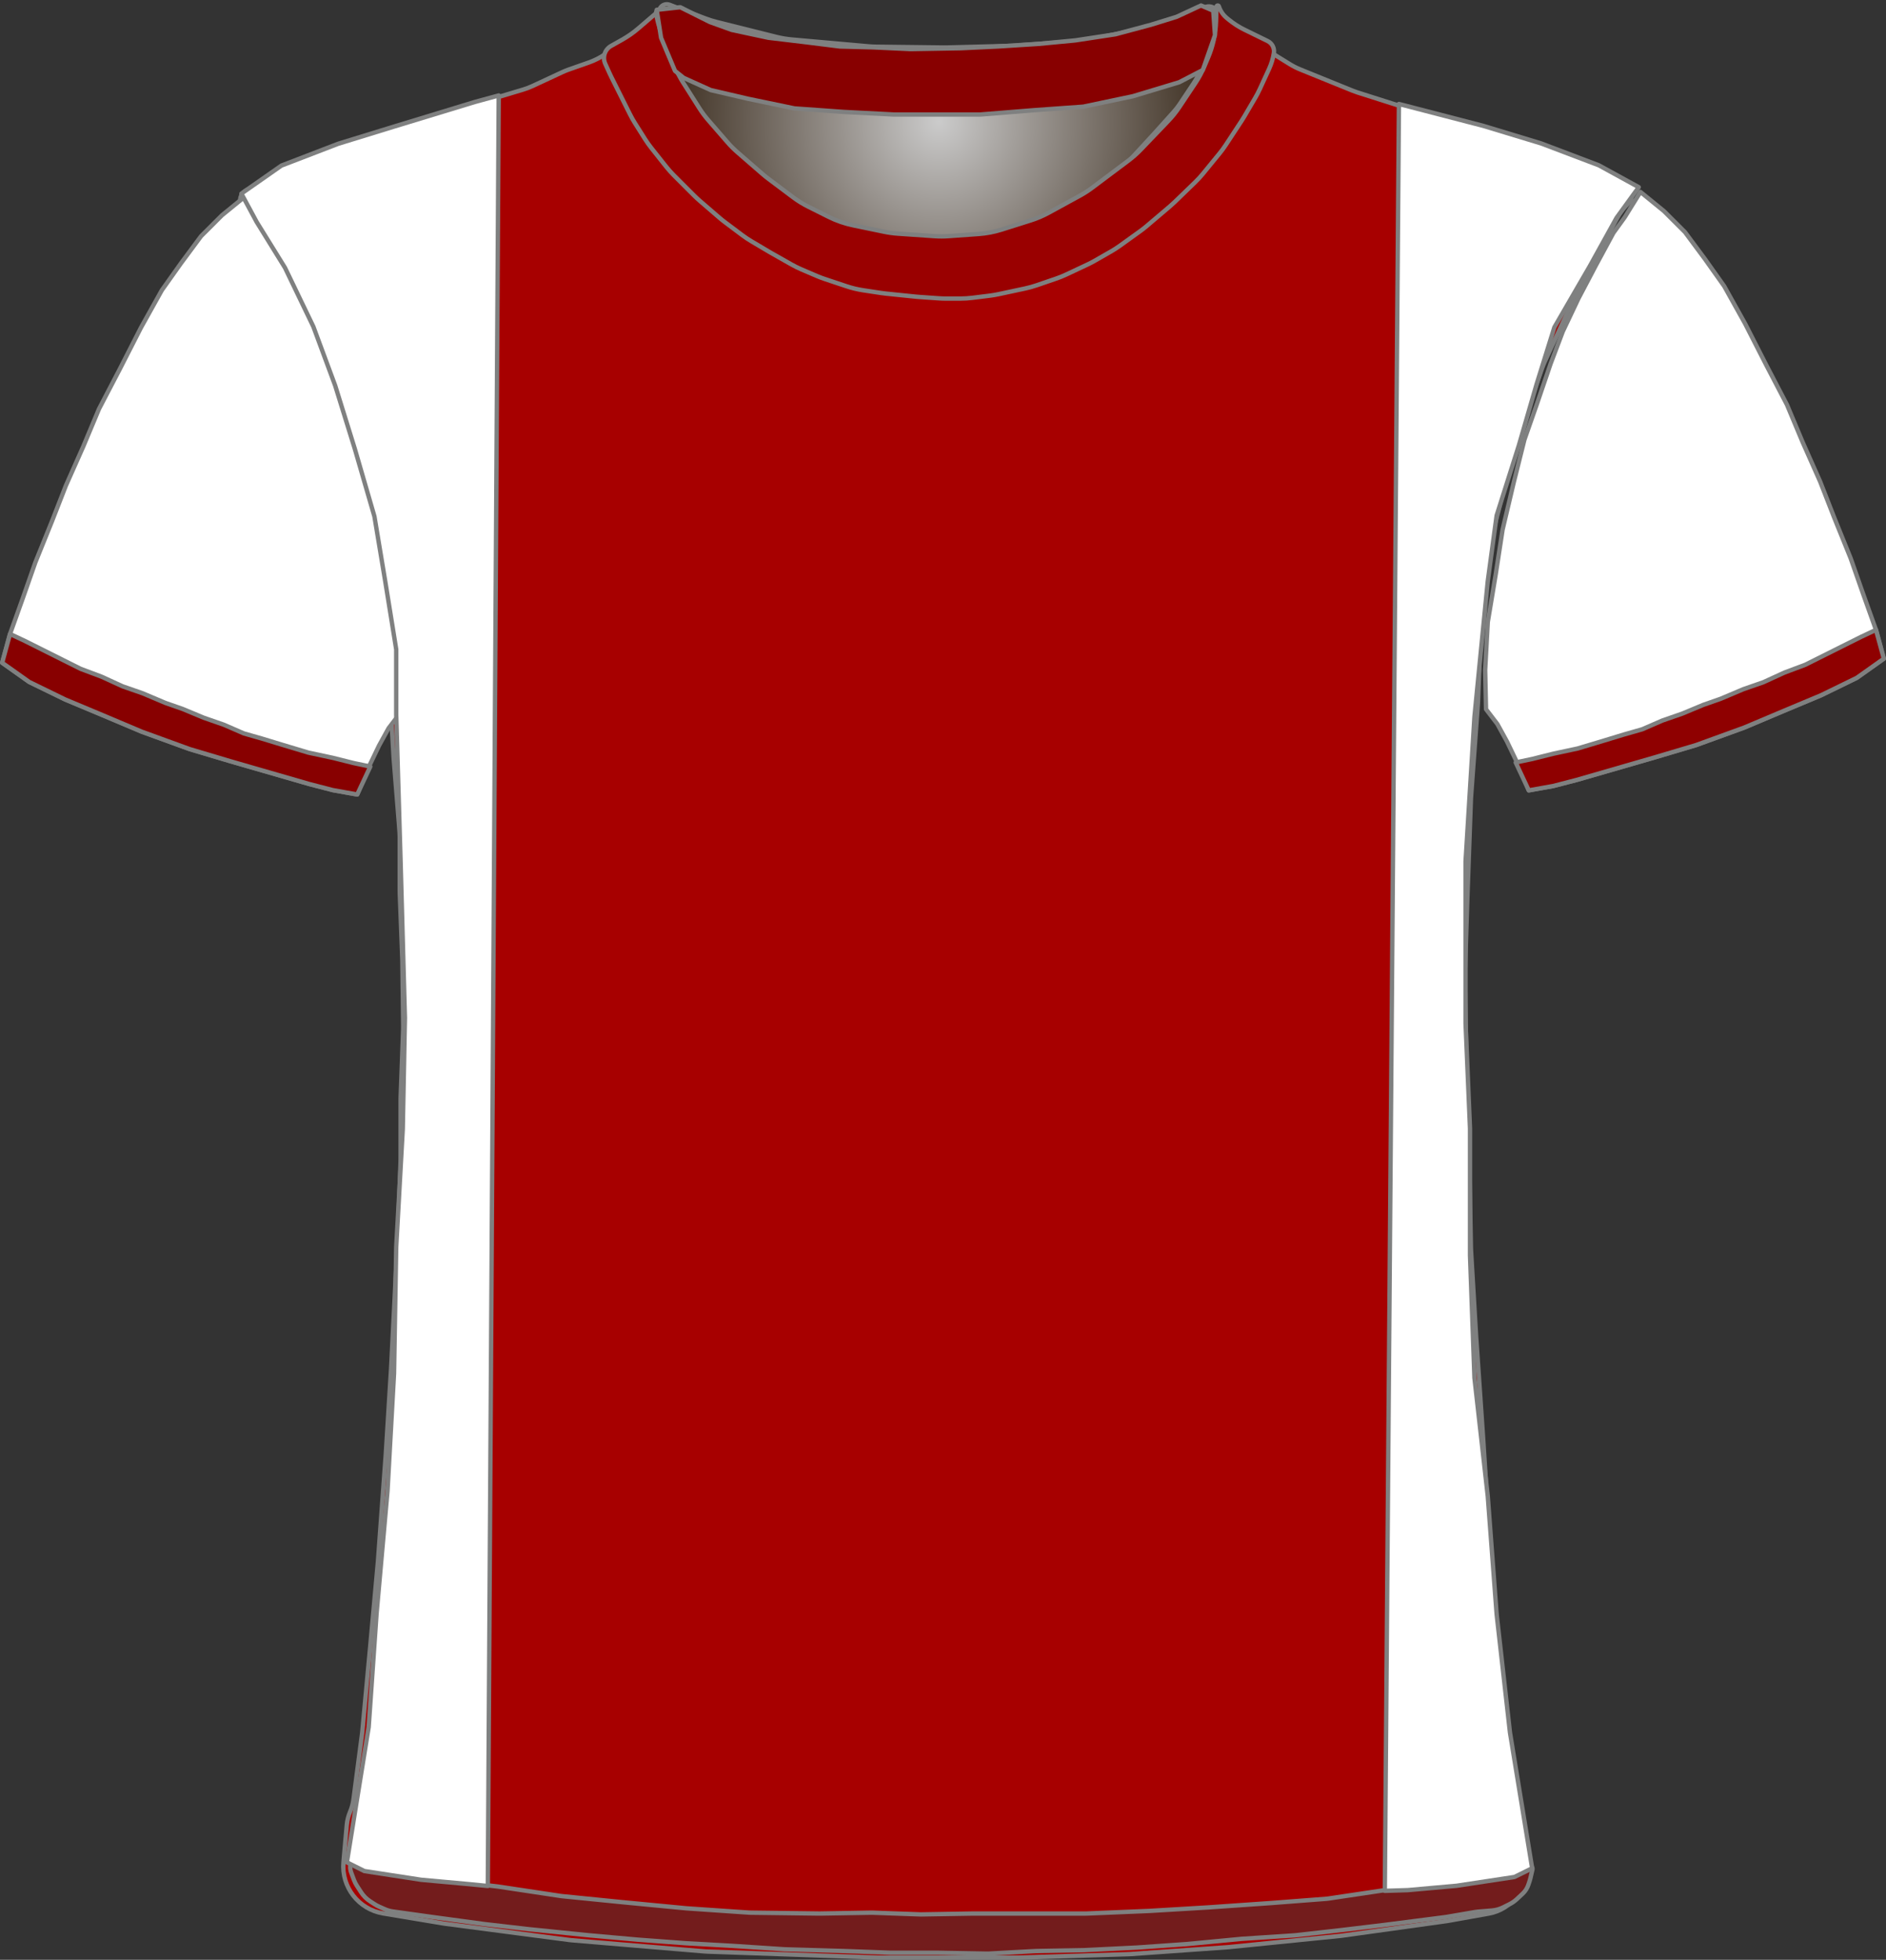 <?xml version="1.0" encoding="UTF-8" standalone="no"?>
<!DOCTYPE svg PUBLIC "-//W3C//DTD SVG 1.1//EN" "http://www.w3.org/Graphics/SVG/1.1/DTD/svg11.dtd">
<svg xmlns="http://www.w3.org/2000/svg" xmlns:xl="http://www.w3.org/1999/xlink" version="1.1" viewBox="-1284.5 -130.5 432.405 449.309" width="432.405pt" height="449.309pt" xmlns:dc="http://purl.org/dc/elements/1.1/">
  <rect x="-1284.5" y="-130.5" width="432.405" height="449.309" fill="#333333" stroke="none"/>
  <defs>
    <radialGradient cx="0" cy="0" r="1" id="Gradient" gradientUnits="userSpaceOnUse">
      <stop offset="0" stop-color="#cbcbcb"/>
      <stop offset="1" stop-color="#2b1b0b"/>
    </radialGradient>
    <radialGradient id="Obj_Gradient" xl:href="#Gradient" gradientTransform="translate(-1069.241 -102.6) scale(70.263)"/>
  </defs>
  <g stroke="none" stroke-opacity="1" stroke-dasharray="none" fill="none" fill-opacity="1">
    <title>metz</title>
    <rect fill="white" width="432.405" height="449.309"/>
    <g>
      <title>Capa 1</title>
      <path d="M -1130.994 -129.41 L -1122.829 -126.292 C -1121.971 -125.964 -1121.094 -125.688 -1120.203 -125.466 L -1106.486 -122.036 C -1105.324 -121.746 -1104.142 -121.547 -1102.949 -121.44 L -1085.423 -119.879 C -1084.835 -119.826 -1084.245 -119.796 -1083.655 -119.789 L -1068.176 -119.605 C -1067.886 -119.602 -1067.596 -119.604 -1067.305 -119.611 L -1052.882 -119.986 C -1052.521 -119.995 -1052.161 -120.013 -1051.801 -120.04 L -1037.429 -121.091 C -1036.438 -121.164 -1035.452 -121.3 -1034.479 -121.5 L -1022.906 -123.878 C -1021.864 -124.093 -1020.838 -124.379 -1019.835 -124.735 L -1008.083 -128.91 C -1006.993 -129.297 -1005.79 -128.766 -1005.341 -127.7 L -1005.341 -127.7 C -1004.819 -126.46 -1004.667 -125.095 -1004.903 -123.771 L -1005.084 -122.76 C -1005.387 -121.059 -1005.882 -119.397 -1006.558 -117.807 L -1008.101 -114.176 C -1008.66 -112.861 -1009.339 -111.602 -1010.131 -110.414 L -1013.817 -104.885 C -1014.565 -103.764 -1015.409 -102.71 -1016.341 -101.737 L -1022.636 -95.162 C -1023.505 -94.256 -1024.445 -93.422 -1025.449 -92.668 L -1033.824 -86.387 C -1034.701 -85.73 -1035.623 -85.136 -1036.584 -84.61 L -1043.769 -80.679 C -1045.081 -79.961 -1046.458 -79.373 -1047.884 -78.923 L -1054.556 -76.816 C -1056.273 -76.274 -1058.048 -75.935 -1059.844 -75.807 L -1066.73 -75.315 C -1067.803 -75.238 -1068.879 -75.237 -1069.951 -75.311 L -1078.388 -75.893 C -1079.422 -75.964 -1080.45 -76.105 -1081.465 -76.315 L -1088.6 -77.792 C -1090.552 -78.195 -1092.444 -78.851 -1094.226 -79.743 L -1098.886 -82.073 C -1100.12 -82.69 -1101.296 -83.416 -1102.4 -84.244 L -1108.082 -88.506 C -1108.521 -88.835 -1108.948 -89.18 -1109.363 -89.54 L -1115.118 -94.538 C -1115.932 -95.245 -1116.696 -96.009 -1117.403 -96.823 L -1121.808 -101.896 C -1122.562 -102.764 -1123.25 -103.688 -1123.866 -104.659 L -1127.6 -110.547 C -1127.96 -111.115 -1128.296 -111.699 -1128.605 -112.297 L -1130.225 -115.43 C -1130.834 -116.608 -1131.341 -117.836 -1131.738 -119.101 L -1133.018 -123.174 C -1133.233 -123.858 -1133.416 -124.551 -1133.566 -125.251 L -1133.641 -125.6 C -1133.835 -126.508 -1133.728 -127.456 -1133.335 -128.297 L -1133.241 -128.5 C -1132.846 -129.345 -1131.866 -129.742 -1130.994 -129.41 Z" fill="url(#Obj_Gradient)"/>
      <path d="M -1130.994 -129.41 L -1122.829 -126.292 C -1121.971 -125.964 -1121.094 -125.688 -1120.203 -125.466 L -1106.486 -122.036 C -1105.324 -121.746 -1104.142 -121.547 -1102.949 -121.44 L -1085.423 -119.879 C -1084.835 -119.826 -1084.245 -119.796 -1083.655 -119.789 L -1068.176 -119.605 C -1067.886 -119.602 -1067.596 -119.604 -1067.305 -119.611 L -1052.882 -119.986 C -1052.521 -119.995 -1052.161 -120.013 -1051.801 -120.04 L -1037.429 -121.091 C -1036.438 -121.164 -1035.452 -121.3 -1034.479 -121.5 L -1022.906 -123.878 C -1021.864 -124.093 -1020.838 -124.379 -1019.835 -124.735 L -1008.083 -128.91 C -1006.993 -129.297 -1005.79 -128.766 -1005.341 -127.7 L -1005.341 -127.7 C -1004.819 -126.46 -1004.667 -125.095 -1004.903 -123.771 L -1005.084 -122.76 C -1005.387 -121.059 -1005.882 -119.397 -1006.558 -117.807 L -1008.101 -114.176 C -1008.66 -112.861 -1009.339 -111.602 -1010.131 -110.414 L -1013.817 -104.885 C -1014.565 -103.764 -1015.409 -102.71 -1016.341 -101.737 L -1022.636 -95.162 C -1023.505 -94.256 -1024.445 -93.422 -1025.449 -92.668 L -1033.824 -86.387 C -1034.701 -85.73 -1035.623 -85.136 -1036.584 -84.61 L -1043.769 -80.679 C -1045.081 -79.961 -1046.458 -79.373 -1047.884 -78.923 L -1054.556 -76.816 C -1056.273 -76.274 -1058.048 -75.935 -1059.844 -75.807 L -1066.73 -75.315 C -1067.803 -75.238 -1068.879 -75.237 -1069.951 -75.311 L -1078.388 -75.893 C -1079.422 -75.964 -1080.45 -76.105 -1081.465 -76.315 L -1088.6 -77.792 C -1090.552 -78.195 -1092.444 -78.851 -1094.226 -79.743 L -1098.886 -82.073 C -1100.12 -82.69 -1101.296 -83.416 -1102.4 -84.244 L -1108.082 -88.506 C -1108.521 -88.835 -1108.948 -89.18 -1109.363 -89.54 L -1115.118 -94.538 C -1115.932 -95.245 -1116.696 -96.009 -1117.403 -96.823 L -1121.808 -101.896 C -1122.562 -102.764 -1123.25 -103.688 -1123.866 -104.659 L -1127.6 -110.547 C -1127.96 -111.115 -1128.296 -111.699 -1128.605 -112.297 L -1130.225 -115.43 C -1130.834 -116.608 -1131.341 -117.836 -1131.738 -119.101 L -1133.018 -123.174 C -1133.233 -123.858 -1133.416 -124.551 -1133.566 -125.251 L -1133.641 -125.6 C -1133.835 -126.508 -1133.728 -127.456 -1133.335 -128.297 L -1133.241 -128.5 C -1132.846 -129.345 -1131.866 -129.742 -1130.994 -129.41 Z" stroke="#7f8080" stroke-linecap="round" stroke-linejoin="round" stroke-width="1"/>
      <path d="M -1196.67 308.173 L -1182.928 310.463 C -1182.744 310.494 -1182.56 310.521 -1182.376 310.545 L -1154.023 314.261 C -1153.776 314.293 -1153.529 314.32 -1153.281 314.34 L -1123.038 316.877 C -1122.781 316.898 -1122.524 316.914 -1122.266 316.923 L -1083.335 318.299 C -1083.147 318.306 -1082.958 318.309 -1082.77 318.309 L -1051.303 318.309 C -1051.136 318.309 -1050.969 318.307 -1050.803 318.301 L -1025.768 317.519 C -1025.558 317.512 -1025.348 317.502 -1025.138 317.487 L -1003.09 315.926 C -1002.932 315.915 -1002.774 315.901 -1002.616 315.885 L -977.355 313.34 C -977.154 313.319 -976.952 313.295 -976.751 313.267 L -952.959 309.952 C -952.755 309.923 -952.551 309.891 -952.348 309.855 L -943.153 308.209 C -937.826 307.256 -934.175 302.302 -934.841 296.932 L -937.049 279.141 C -937.051 279.12 -937.054 279.099 -937.056 279.077 L -940.62 249.379 C -940.642 249.199 -940.66 249.019 -940.676 248.839 L -943.038 221.28 C -943.048 221.166 -943.056 221.052 -943.064 220.939 L -944.45 199.347 C -944.452 199.322 -944.453 199.297 -944.455 199.271 L -946.047 176.185 C -946.051 176.134 -946.054 176.084 -946.057 176.033 L -947.234 156.231 C -947.246 156.016 -947.255 155.802 -947.259 155.587 L -947.651 134.992 C -947.652 134.937 -947.653 134.882 -947.655 134.826 L -948.25 114.592 C -948.252 114.537 -948.253 114.482 -948.254 114.426 L -948.645 93.917 C -948.65 93.645 -948.648 93.373 -948.64 93.102 L -948.054 74.742 C -948.053 74.72 -948.052 74.698 -948.051 74.676 L -947.263 52.807 C -947.256 52.608 -947.245 52.41 -947.231 52.212 L -945.673 30.991 C -945.659 30.803 -945.649 30.615 -945.642 30.426 L -944.887 10.528 C -944.864 9.916 -944.806 9.306 -944.713 8.701 L -941.974 -9.103 C -941.893 -9.628 -941.786 -10.149 -941.654 -10.663 L -937.025 -28.621 C -936.91 -29.067 -936.776 -29.509 -936.623 -29.944 L -930.902 -46.183 C -930.736 -46.655 -930.548 -47.118 -930.338 -47.572 L -924.807 -59.557 C -924.704 -59.78 -924.596 -60 -924.483 -60.217 L -919.121 -70.559 C -919.076 -70.647 -919.029 -70.734 -918.982 -70.822 L -913.766 -80.439 C -913.028 -81.798 -912.079 -83.031 -910.953 -84.091 L -910.953 -84.091 C -910.277 -84.726 -910.245 -85.789 -910.881 -86.464 C -911.005 -86.596 -911.15 -86.707 -911.31 -86.793 L -914.525 -88.515 C -914.743 -88.632 -914.965 -88.744 -915.188 -88.851 L -923.042 -92.6 C -923.449 -92.794 -923.864 -92.971 -924.285 -93.13 L -933.96 -96.78 C -934.155 -96.854 -934.351 -96.924 -934.549 -96.99 L -947.244 -101.221 C -947.383 -101.268 -947.523 -101.312 -947.663 -101.355 L -960.547 -105.259 C -960.617 -105.28 -960.688 -105.302 -960.758 -105.324 L -973.262 -109.303 C -973.656 -109.428 -974.044 -109.569 -974.427 -109.724 L -986.403 -114.584 C -987.235 -114.921 -988.036 -115.328 -988.8 -115.8 L -998.419 -121.746 C -998.575 -121.843 -998.729 -121.942 -998.881 -122.043 L -1003.771 -125.303 C -1004.753 -125.957 -1005.624 -126.763 -1006.353 -127.691 L -1006.353 -127.691 C -1006.458 -127.825 -1006.653 -127.849 -1006.787 -127.743 C -1006.89 -127.662 -1006.931 -127.526 -1006.89 -127.402 L -1006.753 -126.991 C -1006.293 -125.613 -1006.189 -124.142 -1006.449 -122.713 L -1006.844 -120.54 C -1007.115 -119.048 -1007.597 -117.603 -1008.275 -116.246 L -1009.807 -113.182 C -1010.104 -112.588 -1010.437 -112.014 -1010.805 -111.462 L -1014.009 -106.656 C -1014.438 -106.014 -1014.912 -105.403 -1015.429 -104.828 L -1019.991 -99.759 C -1020.032 -99.714 -1020.073 -99.668 -1020.115 -99.623 L -1026.109 -93.115 C -1026.737 -92.434 -1027.423 -91.808 -1028.159 -91.245 L -1033.183 -87.403 C -1033.629 -87.062 -1034.093 -86.744 -1034.572 -86.452 L -1041.059 -82.497 C -1041.72 -82.093 -1042.411 -81.739 -1043.124 -81.435 L -1050.239 -78.407 C -1051.047 -78.064 -1051.881 -77.787 -1052.734 -77.58 L -1056.813 -76.591 C -1057.638 -76.391 -1058.478 -76.257 -1059.324 -76.191 L -1065.024 -75.74 C -1065.443 -75.707 -1065.863 -75.691 -1066.283 -75.691 L -1073.315 -75.691 C -1074.073 -75.691 -1074.829 -75.745 -1075.578 -75.852 L -1083.525 -76.987 C -1084.01 -77.056 -1084.491 -77.148 -1084.968 -77.261 L -1090.929 -78.68 C -1092.075 -78.953 -1093.187 -79.352 -1094.245 -79.868 L -1100.525 -82.935 C -1101.01 -83.172 -1101.482 -83.433 -1101.941 -83.718 L -1106.153 -86.332 C -1106.752 -86.704 -1107.326 -87.115 -1107.871 -87.563 L -1112.317 -91.215 C -1112.541 -91.399 -1112.759 -91.589 -1112.973 -91.784 L -1116.775 -95.27 C -1117.226 -95.683 -1117.654 -96.123 -1118.054 -96.585 L -1122.173 -101.338 C -1122.493 -101.706 -1122.795 -102.089 -1123.079 -102.485 L -1127.509 -108.655 C -1128.004 -109.345 -1128.443 -110.072 -1128.823 -110.831 L -1131.399 -115.984 C -1131.435 -116.055 -1131.47 -116.127 -1131.504 -116.198 L -1132.753 -118.791 C -1133.603 -120.558 -1133.959 -122.522 -1133.781 -124.475 L -1133.601 -126.457 C -1133.577 -126.719 -1133.77 -126.951 -1134.032 -126.975 C -1134.195 -126.989 -1134.353 -126.92 -1134.453 -126.791 L -1134.453 -126.791 C -1135.116 -125.928 -1135.896 -125.162 -1136.771 -124.515 L -1140.667 -121.628 C -1140.791 -121.537 -1140.916 -121.447 -1141.042 -121.359 L -1145.664 -118.137 C -1146.851 -117.31 -1148.144 -116.648 -1149.509 -116.168 L -1154.116 -114.55 C -1154.607 -114.377 -1155.089 -114.181 -1155.56 -113.962 L -1162.407 -110.777 C -1163.103 -110.453 -1163.822 -110.18 -1164.557 -109.96 L -1175.428 -106.698 C -1175.444 -106.693 -1175.461 -106.688 -1175.478 -106.683 L -1186.446 -103.354 C -1186.584 -103.312 -1186.721 -103.268 -1186.858 -103.222 L -1199.779 -98.915 C -1199.828 -98.899 -1199.877 -98.883 -1199.927 -98.867 L -1211.294 -95.2 C -1211.932 -94.994 -1212.557 -94.748 -1213.165 -94.464 L -1221.097 -90.751 C -1221.467 -90.578 -1221.831 -90.39 -1222.187 -90.189 L -1228.133 -86.828 C -1229.386 -86.12 -1229.828 -84.53 -1229.119 -83.277 C -1229.042 -83.14 -1228.953 -83.011 -1228.853 -82.891 L -1227.988 -81.854 C -1227.234 -80.948 -1226.581 -79.961 -1226.043 -78.912 L -1222.966 -72.912 C -1222.89 -72.764 -1222.813 -72.618 -1222.733 -72.474 L -1218.778 -65.317 C -1218.694 -65.166 -1218.613 -65.014 -1218.535 -64.86 L -1214.427 -56.822 C -1214.177 -56.335 -1213.954 -55.835 -1213.756 -55.325 L -1210.273 -46.343 C -1210.259 -46.308 -1210.246 -46.273 -1210.232 -46.239 L -1206.636 -37.153 C -1206.514 -36.845 -1206.401 -36.533 -1206.299 -36.218 L -1203.677 -28.165 C -1203.661 -28.116 -1203.645 -28.066 -1203.629 -28.016 L -1200.557 -18.258 C -1200.354 -17.614 -1200.193 -16.958 -1200.073 -16.293 L -1198.087 -5.283 C -1198.064 -5.155 -1198.043 -5.026 -1198.023 -4.897 L -1196.317 6.096 C -1196.274 6.371 -1196.238 6.648 -1196.21 6.925 L -1195.323 15.622 C -1195.276 16.08 -1195.249 16.54 -1195.242 17 L -1195.058 28.976 C -1195.054 29.198 -1195.046 29.42 -1195.034 29.642 L -1194.263 43.124 C -1194.256 43.247 -1194.248 43.371 -1194.238 43.494 L -1192.904 60.069 C -1192.87 60.495 -1192.853 60.924 -1192.853 61.352 L -1192.853 73.802 C -1192.853 74.007 -1192.849 74.212 -1192.841 74.416 L -1192.26 89.506 C -1192.255 89.641 -1192.252 89.777 -1192.25 89.913 L -1192.058 104.709 C -1192.054 104.976 -1192.058 105.242 -1192.067 105.509 L -1192.642 121.013 C -1192.649 121.21 -1192.653 121.408 -1192.653 121.605 L -1192.653 135.202 C -1192.653 135.407 -1192.657 135.612 -1192.664 135.816 L -1193.25 151.031 C -1193.252 151.083 -1193.254 151.135 -1193.256 151.187 L -1194.052 167.69 C -1194.052 167.703 -1194.053 167.716 -1194.054 167.729 L -1194.848 183.42 C -1194.851 183.479 -1194.854 183.539 -1194.858 183.598 L -1196.047 202.819 C -1196.051 202.879 -1196.055 202.939 -1196.059 202.999 L -1197.842 227.369 C -1197.849 227.462 -1197.857 227.556 -1197.865 227.65 L -1199.651 247.294 C -1199.652 247.304 -1199.653 247.314 -1199.654 247.324 L -1201.425 266.409 C -1201.443 266.609 -1201.466 266.809 -1201.492 267.008 L -1203.453 281.981 C -1203.585 282.995 -1203.854 283.987 -1204.253 284.929 L -1204.253 284.929 C -1204.65 285.87 -1204.899 286.867 -1204.99 287.884 L -1205.753 296.429 C -1206.26 302.116 -1202.302 307.234 -1196.67 308.173 Z" fill="#a70000"/>
      <path d="M -1196.67 308.173 L -1182.928 310.463 C -1182.744 310.494 -1182.56 310.521 -1182.376 310.545 L -1154.023 314.261 C -1153.776 314.293 -1153.529 314.32 -1153.281 314.34 L -1123.038 316.877 C -1122.781 316.898 -1122.524 316.914 -1122.266 316.923 L -1083.335 318.299 C -1083.147 318.306 -1082.958 318.309 -1082.77 318.309 L -1051.303 318.309 C -1051.136 318.309 -1050.969 318.307 -1050.803 318.301 L -1025.768 317.519 C -1025.558 317.512 -1025.348 317.502 -1025.138 317.487 L -1003.09 315.926 C -1002.932 315.915 -1002.774 315.901 -1002.616 315.885 L -977.355 313.34 C -977.154 313.319 -976.952 313.295 -976.751 313.267 L -952.959 309.952 C -952.755 309.923 -952.551 309.891 -952.348 309.855 L -943.153 308.209 C -937.826 307.256 -934.175 302.302 -934.841 296.932 L -937.049 279.141 C -937.051 279.12 -937.054 279.099 -937.056 279.077 L -940.62 249.379 C -940.642 249.199 -940.66 249.019 -940.676 248.839 L -943.038 221.28 C -943.048 221.166 -943.056 221.052 -943.064 220.939 L -944.45 199.347 C -944.452 199.322 -944.453 199.297 -944.455 199.271 L -946.047 176.185 C -946.051 176.134 -946.054 176.084 -946.057 176.033 L -947.234 156.231 C -947.246 156.016 -947.255 155.802 -947.259 155.587 L -947.651 134.992 C -947.652 134.937 -947.653 134.882 -947.655 134.826 L -948.25 114.592 C -948.252 114.537 -948.253 114.482 -948.254 114.426 L -948.645 93.917 C -948.65 93.645 -948.648 93.373 -948.64 93.102 L -948.054 74.742 C -948.053 74.72 -948.052 74.698 -948.051 74.676 L -947.263 52.807 C -947.256 52.608 -947.245 52.41 -947.231 52.212 L -945.673 30.991 C -945.659 30.803 -945.649 30.615 -945.642 30.426 L -944.887 10.528 C -944.864 9.916 -944.806 9.306 -944.713 8.701 L -941.974 -9.103 C -941.893 -9.628 -941.786 -10.149 -941.654 -10.663 L -937.025 -28.621 C -936.91 -29.067 -936.776 -29.509 -936.623 -29.944 L -930.902 -46.183 C -930.736 -46.655 -930.548 -47.118 -930.338 -47.572 L -924.807 -59.557 C -924.704 -59.78 -924.596 -60 -924.483 -60.217 L -919.121 -70.559 C -919.076 -70.647 -919.029 -70.734 -918.982 -70.822 L -913.766 -80.439 C -913.028 -81.798 -912.079 -83.031 -910.953 -84.091 L -910.953 -84.091 C -910.277 -84.726 -910.245 -85.789 -910.881 -86.464 C -911.005 -86.596 -911.15 -86.707 -911.31 -86.793 L -914.525 -88.515 C -914.743 -88.632 -914.965 -88.744 -915.188 -88.851 L -923.042 -92.6 C -923.449 -92.794 -923.864 -92.971 -924.285 -93.13 L -933.96 -96.78 C -934.155 -96.854 -934.351 -96.924 -934.549 -96.99 L -947.244 -101.221 C -947.383 -101.268 -947.523 -101.312 -947.663 -101.355 L -960.547 -105.259 C -960.617 -105.28 -960.688 -105.302 -960.758 -105.324 L -973.262 -109.303 C -973.656 -109.428 -974.044 -109.569 -974.427 -109.724 L -986.403 -114.584 C -987.235 -114.921 -988.036 -115.328 -988.8 -115.8 L -998.419 -121.746 C -998.575 -121.843 -998.729 -121.942 -998.881 -122.043 L -1003.771 -125.303 C -1004.753 -125.957 -1005.624 -126.763 -1006.353 -127.691 L -1006.353 -127.691 C -1006.458 -127.825 -1006.653 -127.849 -1006.787 -127.743 C -1006.89 -127.662 -1006.931 -127.526 -1006.89 -127.402 L -1006.753 -126.991 C -1006.293 -125.613 -1006.189 -124.142 -1006.449 -122.713 L -1006.844 -120.54 C -1007.115 -119.048 -1007.597 -117.603 -1008.275 -116.246 L -1009.807 -113.182 C -1010.104 -112.588 -1010.437 -112.014 -1010.805 -111.462 L -1014.009 -106.656 C -1014.438 -106.014 -1014.912 -105.403 -1015.429 -104.828 L -1019.991 -99.759 C -1020.032 -99.714 -1020.073 -99.668 -1020.115 -99.623 L -1026.109 -93.115 C -1026.737 -92.434 -1027.423 -91.808 -1028.159 -91.245 L -1033.183 -87.403 C -1033.629 -87.062 -1034.093 -86.744 -1034.572 -86.452 L -1041.059 -82.497 C -1041.72 -82.093 -1042.411 -81.739 -1043.124 -81.435 L -1050.239 -78.407 C -1051.047 -78.064 -1051.881 -77.787 -1052.734 -77.58 L -1056.813 -76.591 C -1057.638 -76.391 -1058.478 -76.257 -1059.324 -76.191 L -1065.024 -75.74 C -1065.443 -75.707 -1065.863 -75.691 -1066.283 -75.691 L -1073.315 -75.691 C -1074.073 -75.691 -1074.829 -75.745 -1075.578 -75.852 L -1083.525 -76.987 C -1084.01 -77.056 -1084.491 -77.148 -1084.968 -77.261 L -1090.929 -78.68 C -1092.075 -78.953 -1093.187 -79.352 -1094.245 -79.868 L -1100.525 -82.935 C -1101.01 -83.172 -1101.482 -83.433 -1101.941 -83.718 L -1106.153 -86.332 C -1106.752 -86.704 -1107.326 -87.115 -1107.871 -87.563 L -1112.317 -91.215 C -1112.541 -91.399 -1112.759 -91.589 -1112.973 -91.784 L -1116.775 -95.27 C -1117.226 -95.683 -1117.654 -96.123 -1118.054 -96.585 L -1122.173 -101.338 C -1122.493 -101.706 -1122.795 -102.089 -1123.079 -102.485 L -1127.509 -108.655 C -1128.004 -109.345 -1128.443 -110.072 -1128.823 -110.831 L -1131.399 -115.984 C -1131.435 -116.055 -1131.47 -116.127 -1131.504 -116.198 L -1132.753 -118.791 C -1133.603 -120.558 -1133.959 -122.522 -1133.781 -124.475 L -1133.601 -126.457 C -1133.577 -126.719 -1133.77 -126.951 -1134.032 -126.975 C -1134.195 -126.989 -1134.353 -126.92 -1134.453 -126.791 L -1134.453 -126.791 C -1135.116 -125.928 -1135.896 -125.162 -1136.771 -124.515 L -1140.667 -121.628 C -1140.791 -121.537 -1140.916 -121.447 -1141.042 -121.359 L -1145.664 -118.137 C -1146.851 -117.31 -1148.144 -116.648 -1149.509 -116.168 L -1154.116 -114.55 C -1154.607 -114.377 -1155.089 -114.181 -1155.56 -113.962 L -1162.407 -110.777 C -1163.103 -110.453 -1163.822 -110.18 -1164.557 -109.96 L -1175.428 -106.698 C -1175.444 -106.693 -1175.461 -106.688 -1175.478 -106.683 L -1186.446 -103.354 C -1186.584 -103.312 -1186.721 -103.268 -1186.858 -103.222 L -1199.779 -98.915 C -1199.828 -98.899 -1199.877 -98.883 -1199.927 -98.867 L -1211.294 -95.2 C -1211.932 -94.994 -1212.557 -94.748 -1213.165 -94.464 L -1221.097 -90.751 C -1221.467 -90.578 -1221.831 -90.39 -1222.187 -90.189 L -1228.133 -86.828 C -1229.386 -86.12 -1229.828 -84.53 -1229.119 -83.277 C -1229.042 -83.14 -1228.953 -83.011 -1228.853 -82.891 L -1227.988 -81.854 C -1227.234 -80.948 -1226.581 -79.961 -1226.043 -78.912 L -1222.966 -72.912 C -1222.89 -72.764 -1222.813 -72.618 -1222.733 -72.474 L -1218.778 -65.317 C -1218.694 -65.166 -1218.613 -65.014 -1218.535 -64.86 L -1214.427 -56.822 C -1214.177 -56.335 -1213.954 -55.835 -1213.756 -55.325 L -1210.273 -46.343 C -1210.259 -46.308 -1210.246 -46.273 -1210.232 -46.239 L -1206.636 -37.153 C -1206.514 -36.845 -1206.401 -36.533 -1206.299 -36.218 L -1203.677 -28.165 C -1203.661 -28.116 -1203.645 -28.066 -1203.629 -28.016 L -1200.557 -18.258 C -1200.354 -17.614 -1200.193 -16.958 -1200.073 -16.293 L -1198.087 -5.283 C -1198.064 -5.155 -1198.043 -5.026 -1198.023 -4.897 L -1196.317 6.096 C -1196.274 6.371 -1196.238 6.648 -1196.21 6.925 L -1195.323 15.622 C -1195.276 16.08 -1195.249 16.54 -1195.242 17 L -1195.058 28.976 C -1195.054 29.198 -1195.046 29.42 -1195.034 29.642 L -1194.263 43.124 C -1194.256 43.247 -1194.248 43.371 -1194.238 43.494 L -1192.904 60.069 C -1192.87 60.495 -1192.853 60.924 -1192.853 61.352 L -1192.853 73.802 C -1192.853 74.007 -1192.849 74.212 -1192.841 74.416 L -1192.26 89.506 C -1192.255 89.641 -1192.252 89.777 -1192.25 89.913 L -1192.058 104.709 C -1192.054 104.976 -1192.058 105.242 -1192.067 105.509 L -1192.642 121.013 C -1192.649 121.21 -1192.653 121.408 -1192.653 121.605 L -1192.653 135.202 C -1192.653 135.407 -1192.657 135.612 -1192.664 135.816 L -1193.25 151.031 C -1193.252 151.083 -1193.254 151.135 -1193.256 151.187 L -1194.052 167.69 C -1194.052 167.703 -1194.053 167.716 -1194.054 167.729 L -1194.848 183.42 C -1194.851 183.479 -1194.854 183.539 -1194.858 183.598 L -1196.047 202.819 C -1196.051 202.879 -1196.055 202.939 -1196.059 202.999 L -1197.842 227.369 C -1197.849 227.462 -1197.857 227.556 -1197.865 227.65 L -1199.651 247.294 C -1199.652 247.304 -1199.653 247.314 -1199.654 247.324 L -1201.425 266.409 C -1201.443 266.609 -1201.466 266.809 -1201.492 267.008 L -1203.453 281.981 C -1203.585 282.995 -1203.854 283.987 -1204.253 284.929 L -1204.253 284.929 C -1204.65 285.87 -1204.899 286.867 -1204.99 287.884 L -1205.753 296.429 C -1206.26 302.116 -1202.302 307.234 -1196.67 308.173 Z" stroke="#7f8080" stroke-linecap="round" stroke-linejoin="round" stroke-width="1"/>
      <path d="M -1284 21.446 L -1277.8 25.846 L -1269.6 29.846 L -1261 33.446 L -1252 37.246 L -1241 41.246 L -1231.6 44.046 L -1222.6 46.646 L -1213.6 49.246 L -1208.2 50.646 L -1202.6 51.646 L -1200.2 45.846 L -1197.6 40.446 L -1195.4 36.446 L -1192.8 33.046 L -1192.6 24.046 L -1193.2 13.046 L -1195 2.246 L -1196.6 -8.154 L -1199.2 -19.154 L -1201.6 -28.754 L -1204.4 -36.754 L -1207.6 -46.154 L -1210.4 -53.554 L -1214 -61.154 L -1218 -68.754 L -1222 -76.154 L -1224.6 -79.754 L -1228.2 -85.554 L -1233.6 -81.154 L -1238.4 -76.354 L -1243 -70.154 L -1247.4 -63.954 L -1252.2 -55.354 L -1257 -45.954 L -1261.8 -36.754 L -1265.4 -28.154 L -1269.4 -19.154 L -1272.6 -10.954 L -1276.4 -1.554 L -1279.2 6.446 L -1282.2 14.846 Z" fill="white"/>
      <path d="M -1284 21.446 L -1277.8 25.846 L -1269.6 29.846 L -1261 33.446 L -1252 37.246 L -1241 41.246 L -1231.6 44.046 L -1222.6 46.646 L -1213.6 49.246 L -1208.2 50.646 L -1202.6 51.646 L -1200.2 45.846 L -1197.6 40.446 L -1195.4 36.446 L -1192.8 33.046 L -1192.6 24.046 L -1193.2 13.046 L -1195 2.246 L -1196.6 -8.154 L -1199.2 -19.154 L -1201.6 -28.754 L -1204.4 -36.754 L -1207.6 -46.154 L -1210.4 -53.554 L -1214 -61.154 L -1218 -68.754 L -1222 -76.154 L -1224.6 -79.754 L -1228.2 -85.554 L -1233.6 -81.154 L -1238.4 -76.354 L -1243 -70.154 L -1247.4 -63.954 L -1252.2 -55.354 L -1257 -45.954 L -1261.8 -36.754 L -1265.4 -28.154 L -1269.4 -19.154 L -1272.6 -10.954 L -1276.4 -1.554 L -1279.2 6.446 L -1282.2 14.846 Z" stroke="#7f8080" stroke-linecap="round" stroke-linejoin="round" stroke-width="1"/>
      <path d="M -852.595 20.503 L -858.795 24.903 L -866.995 28.903 L -875.595 32.503 L -884.595 36.303 L -895.595 40.303 L -904.995 43.103 L -913.995 45.703 L -922.995 48.303 L -928.395 49.703 L -933.995 50.703 L -936.395 44.903 L -938.995 39.503 L -941.195 35.503 L -943.795 32.103 L -943.995 23.103 L -943.395 12.103 L -941.595 1.303 L -939.995 -9.097 L -937.395 -20.097 L -934.995 -29.697 L -932.195 -37.697 L -928.995 -47.097 L -926.195 -54.497 L -922.595 -62.097 L -918.595 -69.697 L -914.595 -77.097 L -911.995 -80.697 L -908.395 -86.497 L -902.995 -82.097 L -898.195 -77.297 L -893.595 -71.097 L -889.195 -64.897 L -884.395 -56.297 L -879.595 -46.897 L -874.795 -37.697 L -871.195 -29.097 L -867.195 -20.097 L -863.995 -11.897 L -860.195 -2.497 L -857.395 5.503 L -854.395 13.903 Z" fill="white"/>
      <path d="M -852.595 20.503 L -858.795 24.903 L -866.995 28.903 L -875.595 32.503 L -884.595 36.303 L -895.595 40.303 L -904.995 43.103 L -913.995 45.703 L -922.995 48.303 L -928.395 49.703 L -933.995 50.703 L -936.395 44.903 L -938.995 39.503 L -941.195 35.503 L -943.795 32.103 L -943.995 23.103 L -943.395 12.103 L -941.595 1.303 L -939.995 -9.097 L -937.395 -20.097 L -934.995 -29.697 L -932.195 -37.697 L -928.995 -47.097 L -926.195 -54.497 L -922.595 -62.097 L -918.595 -69.697 L -914.595 -77.097 L -911.995 -80.697 L -908.395 -86.497 L -902.995 -82.097 L -898.195 -77.297 L -893.595 -71.097 L -889.195 -64.897 L -884.395 -56.297 L -879.595 -46.897 L -874.795 -37.697 L -871.195 -29.097 L -867.195 -20.097 L -863.995 -11.897 L -860.195 -2.497 L -857.395 5.503 L -854.395 13.903 Z" stroke="#7f8080" stroke-linecap="round" stroke-linejoin="round" stroke-width="1"/>
      <path d="M -1284 21.446 L -1277.8 25.846 L -1269.6 29.846 L -1261 33.446 L -1252 37.246 L -1241 41.246 L -1231.6 44.046 L -1222.6 46.646 L -1213.6 49.246 L -1208.2 50.646 L -1202.6 51.646 L -1199.6 45.246 L -1203.4 44.446 L -1208.2 43.246 L -1213.8 42.046 L -1219.8 40.246 L -1224.4 38.846 L -1228.6 37.646 L -1233.2 35.646 L -1237.8 34.046 L -1242.6 32.046 L -1246.6 30.646 L -1251.8 28.446 L -1256.4 26.846 L -1261.2 24.646 L -1266 22.846 L -1270 20.846 L -1274.4 18.646 L -1278.8 16.446 L -1282.2 14.846 Z" fill="#800"/>
      <path d="M -1284 21.446 L -1277.8 25.846 L -1269.6 29.846 L -1261 33.446 L -1252 37.246 L -1241 41.246 L -1231.6 44.046 L -1222.6 46.646 L -1213.6 49.246 L -1208.2 50.646 L -1202.6 51.646 L -1199.6 45.246 L -1203.4 44.446 L -1208.2 43.246 L -1213.8 42.046 L -1219.8 40.246 L -1224.4 38.846 L -1228.6 37.646 L -1233.2 35.646 L -1237.8 34.046 L -1242.6 32.046 L -1246.6 30.646 L -1251.8 28.446 L -1256.4 26.846 L -1261.2 24.646 L -1266 22.846 L -1270 20.846 L -1274.4 18.646 L -1278.8 16.446 L -1282.2 14.846 Z" stroke="#7f8080" stroke-linecap="round" stroke-linejoin="round" stroke-width="1"/>
      <path d="M -852.595 20.503 L -858.795 24.903 L -866.995 28.903 L -875.595 32.503 L -884.595 36.303 L -895.595 40.303 L -904.995 43.103 L -913.995 45.703 L -922.995 48.303 L -928.395 49.703 L -933.995 50.703 L -936.995 44.303 L -933.195 43.503 L -928.395 42.303 L -922.795 41.103 L -916.795 39.303 L -912.195 37.903 L -907.995 36.703 L -903.395 34.703 L -898.795 33.103 L -893.995 31.103 L -889.995 29.703 L -884.795 27.503 L -880.195 25.903 L -875.395 23.703 L -870.595 21.903 L -866.595 19.903 L -862.195 17.703 L -857.795 15.503 L -854.395 13.903 Z" fill="#8f0000"/>
      <path d="M -852.595 20.503 L -858.795 24.903 L -866.995 28.903 L -875.595 32.503 L -884.595 36.303 L -895.595 40.303 L -904.995 43.103 L -913.995 45.703 L -922.995 48.303 L -928.395 49.703 L -933.995 50.703 L -936.995 44.303 L -933.195 43.503 L -928.395 42.303 L -922.795 41.103 L -916.795 39.303 L -912.195 37.903 L -907.995 36.703 L -903.395 34.703 L -898.795 33.103 L -893.995 31.103 L -889.995 29.703 L -884.795 27.503 L -880.195 25.903 L -875.395 23.703 L -870.595 21.903 L -866.595 19.903 L -862.195 17.703 L -857.795 15.503 L -854.395 13.903 Z" stroke="#7f8080" stroke-linecap="round" stroke-linejoin="round" stroke-width="1"/>
      <path d="M -1133.428 -128.036 L -1138.157 -123.983 C -1139.307 -122.997 -1140.552 -122.127 -1141.874 -121.386 L -1144.4 -119.968 C -1145.836 -119.163 -1146.416 -117.394 -1145.738 -115.895 L -1144.72 -113.648 C -1144.598 -113.38 -1144.472 -113.113 -1144.34 -112.85 L -1142.538 -109.245 L -1140.051 -104.271 C -1139.709 -103.588 -1139.333 -102.922 -1138.925 -102.275 L -1136.599 -98.592 C -1136.158 -97.895 -1135.681 -97.222 -1135.168 -96.576 L -1131.757 -92.278 C -1131.211 -91.59 -1130.626 -90.934 -1130.005 -90.313 L -1125.339 -85.647 C -1124.938 -85.246 -1124.523 -84.86 -1124.093 -84.49 L -1119.53 -80.556 C -1119.135 -80.216 -1118.729 -79.889 -1118.312 -79.576 L -1114.337 -76.595 C -1113.671 -76.096 -1112.979 -75.633 -1112.263 -75.208 L -1108.13 -72.759 C -1108.002 -72.683 -1107.873 -72.609 -1107.743 -72.535 L -1103.046 -69.873 C -1102.308 -69.455 -1101.547 -69.078 -1100.767 -68.743 L -1097.217 -67.222 C -1096.631 -66.971 -1096.035 -66.744 -1095.43 -66.543 L -1090.412 -64.87 C -1089.165 -64.454 -1087.884 -64.146 -1086.584 -63.949 L -1082.485 -63.328 C -1082.12 -63.273 -1081.754 -63.226 -1081.387 -63.189 L -1074.505 -62.483 C -1074.26 -62.458 -1074.015 -62.437 -1073.769 -62.419 L -1069.242 -62.102 C -1068.706 -62.064 -1068.169 -62.045 -1067.632 -62.045 L -1064.37 -62.045 C -1063.416 -62.045 -1062.463 -62.105 -1061.517 -62.223 L -1057.528 -62.721 C -1056.868 -62.804 -1056.212 -62.915 -1055.562 -63.054 L -1049.48 -64.358 C -1048.586 -64.549 -1047.704 -64.794 -1046.839 -65.09 L -1042.331 -66.636 C -1041.536 -66.909 -1040.757 -67.225 -1039.997 -67.582 L -1035.163 -69.857 C -1034.613 -70.116 -1034.073 -70.396 -1033.545 -70.698 L -1029.777 -72.851 C -1029.085 -73.247 -1028.413 -73.679 -1027.765 -74.144 L -1023.089 -77.505 C -1022.588 -77.865 -1022.102 -78.245 -1021.632 -78.644 L -1016.311 -83.159 C -1015.929 -83.483 -1015.557 -83.82 -1015.197 -84.168 L -1010.498 -88.716 C -1009.858 -89.335 -1009.255 -89.991 -1008.692 -90.679 L -1004.898 -95.316 C -1004.391 -95.935 -1003.917 -96.58 -1003.478 -97.249 L -999.861 -102.753 C -999.645 -103.081 -999.438 -103.415 -999.24 -103.753 L -996.717 -108.057 C -996.331 -108.715 -995.978 -109.393 -995.659 -110.086 L -993.541 -114.697 C -993.008 -115.857 -992.637 -117.085 -992.438 -118.345 L -992.438 -118.345 C -992.259 -119.475 -992.839 -120.588 -993.866 -121.09 L -999.159 -123.678 C -1000.474 -124.321 -1001.708 -125.115 -1002.838 -126.045 L -1003.244 -126.38 C -1004.088 -127.075 -1004.711 -128.001 -1005.038 -129.045 L -1005.038 -129.045 C -1005.084 -129.195 -1005.243 -129.278 -1005.393 -129.231 C -1005.508 -129.195 -1005.587 -129.09 -1005.591 -128.97 L -1005.7 -125.547 C -1005.791 -122.704 -1006.408 -119.902 -1007.521 -117.284 L -1008.398 -115.221 C -1008.957 -113.907 -1009.636 -112.647 -1010.428 -111.459 L -1014.114 -105.93 C -1014.862 -104.809 -1015.706 -103.756 -1016.638 -102.782 L -1022.933 -96.208 C -1023.801 -95.301 -1024.742 -94.467 -1025.746 -93.714 L -1034.121 -87.432 C -1034.998 -86.775 -1035.92 -86.181 -1036.881 -85.655 L -1044.066 -81.724 C -1045.377 -81.007 -1046.755 -80.419 -1048.18 -79.969 L -1054.853 -77.861 C -1056.57 -77.319 -1058.345 -76.98 -1060.141 -76.852 L -1067.027 -76.36 C -1068.1 -76.284 -1069.176 -76.282 -1070.248 -76.356 L -1078.685 -76.938 C -1079.719 -77.009 -1080.747 -77.151 -1081.762 -77.361 L -1088.897 -78.837 C -1090.849 -79.241 -1092.74 -79.897 -1094.523 -80.788 L -1099.183 -83.118 C -1100.417 -83.735 -1101.593 -84.462 -1102.697 -85.29 L -1108.379 -89.551 C -1108.818 -89.88 -1109.245 -90.225 -1109.659 -90.585 L -1115.415 -95.583 C -1116.229 -96.29 -1116.993 -97.054 -1117.7 -97.868 L -1122.105 -102.941 C -1122.859 -103.809 -1123.547 -104.733 -1124.163 -105.704 L -1127.897 -111.592 C -1128.257 -112.161 -1128.592 -112.745 -1128.902 -113.343 L -1130.522 -116.475 C -1131.131 -117.653 -1131.638 -118.881 -1132.035 -120.146 L -1133.315 -124.22 C -1133.53 -124.903 -1133.713 -125.596 -1133.863 -126.296 L -1134.088 -127.348 C -1134.173 -127.745 -1133.947 -128.143 -1133.562 -128.273 L -1133.562 -128.273 C -1133.49 -128.297 -1133.411 -128.258 -1133.387 -128.186 C -1133.369 -128.132 -1133.385 -128.073 -1133.428 -128.036 Z" fill="#9a0000"/>
      <path d="M -1133.428 -128.036 L -1138.157 -123.983 C -1139.307 -122.997 -1140.552 -122.127 -1141.874 -121.386 L -1144.4 -119.968 C -1145.836 -119.163 -1146.416 -117.394 -1145.738 -115.895 L -1144.72 -113.648 C -1144.598 -113.38 -1144.472 -113.113 -1144.34 -112.85 L -1142.538 -109.245 L -1140.051 -104.271 C -1139.709 -103.588 -1139.333 -102.922 -1138.925 -102.275 L -1136.599 -98.592 C -1136.158 -97.895 -1135.681 -97.222 -1135.168 -96.576 L -1131.757 -92.278 C -1131.211 -91.59 -1130.626 -90.934 -1130.005 -90.313 L -1125.339 -85.647 C -1124.938 -85.246 -1124.523 -84.86 -1124.093 -84.49 L -1119.53 -80.556 C -1119.135 -80.216 -1118.729 -79.889 -1118.312 -79.576 L -1114.337 -76.595 C -1113.671 -76.096 -1112.979 -75.633 -1112.263 -75.208 L -1108.13 -72.759 C -1108.002 -72.683 -1107.873 -72.609 -1107.743 -72.535 L -1103.046 -69.873 C -1102.308 -69.455 -1101.547 -69.078 -1100.767 -68.743 L -1097.217 -67.222 C -1096.631 -66.971 -1096.035 -66.744 -1095.43 -66.543 L -1090.412 -64.87 C -1089.165 -64.454 -1087.884 -64.146 -1086.584 -63.949 L -1082.485 -63.328 C -1082.12 -63.273 -1081.754 -63.226 -1081.387 -63.189 L -1074.505 -62.483 C -1074.26 -62.458 -1074.015 -62.437 -1073.769 -62.419 L -1069.242 -62.102 C -1068.706 -62.064 -1068.169 -62.045 -1067.632 -62.045 L -1064.37 -62.045 C -1063.416 -62.045 -1062.463 -62.105 -1061.517 -62.223 L -1057.528 -62.721 C -1056.868 -62.804 -1056.212 -62.915 -1055.562 -63.054 L -1049.48 -64.358 C -1048.586 -64.549 -1047.704 -64.794 -1046.839 -65.09 L -1042.331 -66.636 C -1041.536 -66.909 -1040.757 -67.225 -1039.997 -67.582 L -1035.163 -69.857 C -1034.613 -70.116 -1034.073 -70.396 -1033.545 -70.698 L -1029.777 -72.851 C -1029.085 -73.247 -1028.413 -73.679 -1027.765 -74.144 L -1023.089 -77.505 C -1022.588 -77.865 -1022.102 -78.245 -1021.632 -78.644 L -1016.311 -83.159 C -1015.929 -83.483 -1015.557 -83.82 -1015.197 -84.168 L -1010.498 -88.716 C -1009.858 -89.335 -1009.255 -89.991 -1008.692 -90.679 L -1004.898 -95.316 C -1004.391 -95.935 -1003.917 -96.58 -1003.478 -97.249 L -999.861 -102.753 C -999.645 -103.081 -999.438 -103.415 -999.24 -103.753 L -996.717 -108.057 C -996.331 -108.715 -995.978 -109.393 -995.659 -110.086 L -993.541 -114.697 C -993.008 -115.857 -992.637 -117.085 -992.438 -118.345 L -992.438 -118.345 C -992.259 -119.475 -992.839 -120.588 -993.866 -121.09 L -999.159 -123.678 C -1000.474 -124.321 -1001.708 -125.115 -1002.838 -126.045 L -1003.244 -126.38 C -1004.088 -127.075 -1004.711 -128.001 -1005.038 -129.045 L -1005.038 -129.045 C -1005.084 -129.195 -1005.243 -129.278 -1005.393 -129.231 C -1005.508 -129.195 -1005.587 -129.09 -1005.591 -128.97 L -1005.7 -125.547 C -1005.791 -122.704 -1006.408 -119.902 -1007.521 -117.284 L -1008.398 -115.221 C -1008.957 -113.907 -1009.636 -112.647 -1010.428 -111.459 L -1014.114 -105.93 C -1014.862 -104.809 -1015.706 -103.756 -1016.638 -102.782 L -1022.933 -96.208 C -1023.801 -95.301 -1024.742 -94.467 -1025.746 -93.714 L -1034.121 -87.432 C -1034.998 -86.775 -1035.92 -86.181 -1036.881 -85.655 L -1044.066 -81.724 C -1045.377 -81.007 -1046.755 -80.419 -1048.18 -79.969 L -1054.853 -77.861 C -1056.57 -77.319 -1058.345 -76.98 -1060.141 -76.852 L -1067.027 -76.36 C -1068.1 -76.284 -1069.176 -76.282 -1070.248 -76.356 L -1078.685 -76.938 C -1079.719 -77.009 -1080.747 -77.151 -1081.762 -77.361 L -1088.897 -78.837 C -1090.849 -79.241 -1092.74 -79.897 -1094.523 -80.788 L -1099.183 -83.118 C -1100.417 -83.735 -1101.593 -84.462 -1102.697 -85.29 L -1108.379 -89.551 C -1108.818 -89.88 -1109.245 -90.225 -1109.659 -90.585 L -1115.415 -95.583 C -1116.229 -96.29 -1116.993 -97.054 -1117.7 -97.868 L -1122.105 -102.941 C -1122.859 -103.809 -1123.547 -104.733 -1124.163 -105.704 L -1127.897 -111.592 C -1128.257 -112.161 -1128.592 -112.745 -1128.902 -113.343 L -1130.522 -116.475 C -1131.131 -117.653 -1131.638 -118.881 -1132.035 -120.146 L -1133.315 -124.22 C -1133.53 -124.903 -1133.713 -125.596 -1133.863 -126.296 L -1134.088 -127.348 C -1134.173 -127.745 -1133.947 -128.143 -1133.562 -128.273 L -1133.562 -128.273 C -1133.49 -128.297 -1133.411 -128.258 -1133.387 -128.186 C -1133.369 -128.132 -1133.385 -128.073 -1133.428 -128.036 Z" stroke="#7f8080" stroke-linecap="round" stroke-linejoin="round" stroke-width="1"/>
      <path d="M -1133.941 -128.244 L -1128.541 -128.844 L -1121.741 -125.444 L -1116.741 -123.644 L -1108.341 -121.844 L -1099.941 -120.844 L -1091.941 -119.844 L -1084.341 -119.644 L -1075.741 -119.244 L -1064.141 -119.444 L -1055.741 -119.844 L -1046.341 -120.444 L -1037.941 -121.244 L -1028.741 -122.644 L -1020.541 -124.844 L -1014.741 -126.644 L -1009.141 -129.244 L -1006.341 -128.044 L -1005.941 -122.444 L -1008.741 -114.444 L -1014.141 -111.644 L -1024.741 -108.444 L -1036.141 -106.044 L -1047.341 -105.244 L -1059.741 -104.244 L -1070.141 -104.244 L -1079.541 -104.244 L -1091.141 -104.844 L -1102.341 -105.644 L -1112.941 -107.844 L -1121.541 -109.844 L -1127.741 -112.644 L -1129.741 -114.244 L -1132.941 -121.844 Z" fill="#800"/>
      <path d="M -1133.941 -128.244 L -1128.541 -128.844 L -1121.741 -125.444 L -1116.741 -123.644 L -1108.341 -121.844 L -1099.941 -120.844 L -1091.941 -119.844 L -1084.341 -119.644 L -1075.741 -119.244 L -1064.141 -119.444 L -1055.741 -119.844 L -1046.341 -120.444 L -1037.941 -121.244 L -1028.741 -122.644 L -1020.541 -124.844 L -1014.741 -126.644 L -1009.141 -129.244 L -1006.341 -128.044 L -1005.941 -122.444 L -1008.741 -114.444 L -1014.141 -111.644 L -1024.741 -108.444 L -1036.141 -106.044 L -1047.341 -105.244 L -1059.741 -104.244 L -1070.141 -104.244 L -1079.541 -104.244 L -1091.141 -104.844 L -1102.341 -105.644 L -1112.941 -107.844 L -1121.541 -109.844 L -1127.741 -112.644 L -1129.741 -114.244 L -1132.941 -121.844 Z" stroke="#7f8080" stroke-linecap="round" stroke-linejoin="round" stroke-width="1"/>
      <path d="M -1204.187 297.2 L -1204.187 297.2 C -1204.253 297.726 -1204.19 298.259 -1204.004 298.755 L -1203.353 300.491 C -1203.176 300.962 -1202.949 301.413 -1202.675 301.836 L -1201.708 303.332 C -1201.167 304.168 -1200.454 304.879 -1199.616 305.417 L -1198.538 306.11 C -1198.238 306.303 -1197.923 306.473 -1197.597 306.618 L -1196.28 307.204 C -1195.684 307.469 -1195.053 307.649 -1194.406 307.74 L -1185.396 309.001 C -1185.386 309.003 -1185.376 309.004 -1185.366 309.005 L -1173.65 310.594 C -1173.604 310.6 -1173.558 310.606 -1173.512 310.611 L -1163.229 311.798 C -1163.197 311.801 -1163.165 311.805 -1163.133 311.808 L -1149.423 313.199 C -1149.395 313.202 -1149.367 313.205 -1149.339 313.207 L -1138.234 314.199 C -1138.198 314.202 -1138.163 314.205 -1138.128 314.207 L -1127.441 314.999 C -1127.401 315.002 -1127.361 315.005 -1127.32 315.007 L -1116.812 315.602 C -1116.791 315.603 -1116.77 315.604 -1116.75 315.605 L -1104.707 316.395 C -1104.623 316.401 -1104.539 316.405 -1104.455 316.407 L -1091.007 316.803 C -1090.99 316.803 -1090.972 316.804 -1090.954 316.804 L -1080.31 317.199 C -1080.224 317.202 -1080.138 317.203 -1080.051 317.203 L -1069.442 317.203 C -1069.401 317.203 -1069.36 317.204 -1069.319 317.204 L -1058.233 317.399 C -1058.065 317.402 -1057.897 317.399 -1057.729 317.39 L -1047.108 316.81 C -1047.023 316.806 -1046.938 316.803 -1046.854 316.801 L -1036.089 316.605 C -1036.017 316.604 -1035.945 316.602 -1035.873 316.598 L -1023.854 316.007 C -1023.805 316.005 -1023.756 316.002 -1023.708 315.998 L -1012.468 315.209 C -1012.41 315.205 -1012.352 315.201 -1012.294 315.195 L -999.884 314.013 C -999.815 314.007 -999.746 314.001 -999.678 313.997 L -987.746 313.214 C -987.636 313.207 -987.526 313.197 -987.416 313.185 L -977.004 312.006 C -976.989 312.004 -976.973 312.002 -976.957 312.001 L -967.01 310.807 C -966.99 310.805 -966.971 310.802 -966.952 310.8 L -953.116 309.022 C -953.019 309.01 -952.922 308.995 -952.825 308.978 L -946.272 307.855 C -946.071 307.821 -945.869 307.795 -945.665 307.778 L -942.433 307.511 C -941.544 307.438 -940.677 307.195 -939.879 306.796 L -938.392 306.053 C -937.792 305.752 -937.237 305.367 -936.747 304.909 L -935.412 303.663 C -934.805 303.097 -934.349 302.387 -934.087 301.6 L -933.792 300.716 C -933.722 300.505 -933.662 300.292 -933.612 300.076 L -933.142 298.041 C -933.107 297.888 -933.14 297.728 -933.234 297.602 L -933.234 297.602 C -933.324 297.48 -933.475 297.418 -933.625 297.442 L -942.105 298.791 C -942.155 298.799 -942.206 298.808 -942.257 298.817 L -955.242 301.178 C -955.334 301.195 -955.428 301.21 -955.521 301.223 L -966.751 302.799 C -966.771 302.802 -966.791 302.805 -966.811 302.808 L -979.934 304.766 C -980.098 304.791 -980.264 304.81 -980.43 304.823 L -993.155 305.801 C -993.172 305.803 -993.189 305.804 -993.207 305.805 L -1007.547 306.801 C -1007.569 306.803 -1007.592 306.804 -1007.615 306.805 L -1020.918 307.6 C -1020.96 307.602 -1021.002 307.604 -1021.044 307.606 L -1035.235 308.197 C -1035.332 308.201 -1035.429 308.203 -1035.527 308.203 L -1048.781 308.203 L -1061.322 308.203 C -1061.361 308.203 -1061.4 308.204 -1061.439 308.204 L -1073.197 308.4 C -1073.32 308.402 -1073.442 308.401 -1073.564 308.397 L -1084.398 308.01 C -1084.52 308.006 -1084.642 308.004 -1084.764 308.006 L -1096.479 308.202 C -1096.547 308.203 -1096.615 308.203 -1096.683 308.202 L -1112.385 308.006 C -1112.516 308.004 -1112.646 307.999 -1112.776 307.99 L -1127.086 307.01 C -1127.149 307.006 -1127.212 307 -1127.276 306.994 L -1141.767 305.605 C -1141.776 305.604 -1141.785 305.603 -1141.795 305.602 L -1155.607 304.221 C -1155.723 304.209 -1155.838 304.195 -1155.954 304.177 L -1170.263 302.021 C -1170.341 302.009 -1170.42 301.999 -1170.499 301.99 L -1184.019 300.422 C -1184.127 300.41 -1184.234 300.395 -1184.341 300.377 L -1193.733 298.844 C -1193.898 298.817 -1194.062 298.784 -1194.225 298.745 L -1203.302 296.587 C -1203.691 296.494 -1204.08 296.734 -1204.173 297.122 C -1204.179 297.148 -1204.184 297.174 -1204.187 297.2 Z" fill="#731c1c"/>
      <path d="M -1204.187 297.2 L -1204.187 297.2 C -1204.253 297.726 -1204.19 298.259 -1204.004 298.755 L -1203.353 300.491 C -1203.176 300.962 -1202.949 301.413 -1202.675 301.836 L -1201.708 303.332 C -1201.167 304.168 -1200.454 304.879 -1199.616 305.417 L -1198.538 306.11 C -1198.238 306.303 -1197.923 306.473 -1197.597 306.618 L -1196.28 307.204 C -1195.684 307.469 -1195.053 307.649 -1194.406 307.74 L -1185.396 309.001 C -1185.386 309.003 -1185.376 309.004 -1185.366 309.005 L -1173.65 310.594 C -1173.604 310.6 -1173.558 310.606 -1173.512 310.611 L -1163.229 311.798 C -1163.197 311.801 -1163.165 311.805 -1163.133 311.808 L -1149.423 313.199 C -1149.395 313.202 -1149.367 313.205 -1149.339 313.207 L -1138.234 314.199 C -1138.198 314.202 -1138.163 314.205 -1138.128 314.207 L -1127.441 314.999 C -1127.401 315.002 -1127.361 315.005 -1127.32 315.007 L -1116.812 315.602 C -1116.791 315.603 -1116.77 315.604 -1116.75 315.605 L -1104.707 316.395 C -1104.623 316.401 -1104.539 316.405 -1104.455 316.407 L -1091.007 316.803 C -1090.99 316.803 -1090.972 316.804 -1090.954 316.804 L -1080.31 317.199 C -1080.224 317.202 -1080.138 317.203 -1080.051 317.203 L -1069.442 317.203 C -1069.401 317.203 -1069.36 317.204 -1069.319 317.204 L -1058.233 317.399 C -1058.065 317.402 -1057.897 317.399 -1057.729 317.39 L -1047.108 316.81 C -1047.023 316.806 -1046.938 316.803 -1046.854 316.801 L -1036.089 316.605 C -1036.017 316.604 -1035.945 316.602 -1035.873 316.598 L -1023.854 316.007 C -1023.805 316.005 -1023.756 316.002 -1023.708 315.998 L -1012.468 315.209 C -1012.41 315.205 -1012.352 315.201 -1012.294 315.195 L -999.884 314.013 C -999.815 314.007 -999.746 314.001 -999.678 313.997 L -987.746 313.214 C -987.636 313.207 -987.526 313.197 -987.416 313.185 L -977.004 312.006 C -976.989 312.004 -976.973 312.002 -976.957 312.001 L -967.01 310.807 C -966.99 310.805 -966.971 310.802 -966.952 310.8 L -953.116 309.022 C -953.019 309.01 -952.922 308.995 -952.825 308.978 L -946.272 307.855 C -946.071 307.821 -945.869 307.795 -945.665 307.778 L -942.433 307.511 C -941.544 307.438 -940.677 307.195 -939.879 306.796 L -938.392 306.053 C -937.792 305.752 -937.237 305.367 -936.747 304.909 L -935.412 303.663 C -934.805 303.097 -934.349 302.387 -934.087 301.6 L -933.792 300.716 C -933.722 300.505 -933.662 300.292 -933.612 300.076 L -933.142 298.041 C -933.107 297.888 -933.14 297.728 -933.234 297.602 L -933.234 297.602 C -933.324 297.48 -933.475 297.418 -933.625 297.442 L -942.105 298.791 C -942.155 298.799 -942.206 298.808 -942.257 298.817 L -955.242 301.178 C -955.334 301.195 -955.428 301.21 -955.521 301.223 L -966.751 302.799 C -966.771 302.802 -966.791 302.805 -966.811 302.808 L -979.934 304.766 C -980.098 304.791 -980.264 304.81 -980.43 304.823 L -993.155 305.801 C -993.172 305.803 -993.189 305.804 -993.207 305.805 L -1007.547 306.801 C -1007.569 306.803 -1007.592 306.804 -1007.615 306.805 L -1020.918 307.6 C -1020.96 307.602 -1021.002 307.604 -1021.044 307.606 L -1035.235 308.197 C -1035.332 308.201 -1035.429 308.203 -1035.527 308.203 L -1048.781 308.203 L -1061.322 308.203 C -1061.361 308.203 -1061.4 308.204 -1061.439 308.204 L -1073.197 308.4 C -1073.32 308.402 -1073.442 308.401 -1073.564 308.397 L -1084.398 308.01 C -1084.52 308.006 -1084.642 308.004 -1084.764 308.006 L -1096.479 308.202 C -1096.547 308.203 -1096.615 308.203 -1096.683 308.202 L -1112.385 308.006 C -1112.516 308.004 -1112.646 307.999 -1112.776 307.99 L -1127.086 307.01 C -1127.149 307.006 -1127.212 307 -1127.276 306.994 L -1141.767 305.605 C -1141.776 305.604 -1141.785 305.603 -1141.795 305.602 L -1155.607 304.221 C -1155.723 304.209 -1155.838 304.195 -1155.954 304.177 L -1170.263 302.021 C -1170.341 302.009 -1170.42 301.999 -1170.499 301.99 L -1184.019 300.422 C -1184.127 300.41 -1184.234 300.395 -1184.341 300.377 L -1193.733 298.844 C -1193.898 298.817 -1194.062 298.784 -1194.225 298.745 L -1203.302 296.587 C -1203.691 296.494 -1204.08 296.734 -1204.173 297.122 C -1204.179 297.148 -1204.184 297.174 -1204.187 297.2 Z" stroke="#7f8080" stroke-linecap="round" stroke-linejoin="round" stroke-width="1"/>
      <path d="M -961.727 302.837 L -950.527 301.834 L -937.29 299.826 L -933.218 297.819 L -938.309 266.705 L -941.363 239.606 L -943.4 212.507 L -946.454 185.408 L -947.472 157.305 L -947.472 128.199 L -948.491 104.111 L -948.491 66.975 L -946.454 33.854 L -943.4 2.741 L -941.363 -12.314 L -936.272 -28.373 L -932.199 -42.424 L -928.127 -55.472 L -919.981 -69.523 L -913.872 -80.564 L -908.781 -87.589 L -917.945 -92.608 L -931.181 -97.626 L -944.418 -101.641 L -963.764 -106.659 L -967 303 Z" fill="white"/>
      <path d="M -961.727 302.837 L -950.527 301.834 L -937.29 299.826 L -933.218 297.819 L -938.309 266.705 L -941.363 239.606 L -943.4 212.507 L -946.454 185.408 L -947.472 157.305 L -947.472 128.199 L -948.491 104.111 L -948.491 66.975 L -946.454 33.854 L -943.4 2.741 L -941.363 -12.314 L -936.272 -28.373 L -932.199 -42.424 L -928.127 -55.472 L -919.981 -69.523 L -913.872 -80.564 L -908.781 -87.589 L -917.945 -92.608 L -931.181 -97.626 L -944.418 -101.641 L -963.764 -106.659 L -967 303 Z" stroke="#7f8080" stroke-linecap="round" stroke-linejoin="round" stroke-width="1"/>
      <path d="M -1172.658 301.886 L -1176.972 301.461 L -1187.972 300.461 L -1200.972 298.461 L -1204.972 296.461 L -1199.972 265.461 L -1198.158 239.386 L -1195.658 211.386 L -1194.158 184.386 L -1193.658 155.386 L -1192.158 128.386 L -1191.658 102.886 L -1192.658 66.886 L -1193.658 33.386 L -1193.658 18.386 L -1196.158 2.886 L -1198.658 -12.114 L -1203.158 -27.614 L -1207.658 -42.114 L -1212.658 -55.614 L -1219.158 -69.114 L -1225.658 -79.614 L -1229.158 -86.114 L -1219.972 -92.539 L -1206.972 -97.539 L -1193.972 -101.539 L -1175.658 -107.114 L -1170.158 -108.614 Z" fill="white"/>
      <path d="M -1172.658 301.886 L -1176.972 301.461 L -1187.972 300.461 L -1200.972 298.461 L -1204.972 296.461 L -1199.972 265.461 L -1198.158 239.386 L -1195.658 211.386 L -1194.158 184.386 L -1193.658 155.386 L -1192.158 128.386 L -1191.658 102.886 L -1192.658 66.886 L -1193.658 33.386 L -1193.658 18.386 L -1196.158 2.886 L -1198.658 -12.114 L -1203.158 -27.614 L -1207.658 -42.114 L -1212.658 -55.614 L -1219.158 -69.114 L -1225.658 -79.614 L -1229.158 -86.114 L -1219.972 -92.539 L -1206.972 -97.539 L -1193.972 -101.539 L -1175.658 -107.114 L -1170.158 -108.614 Z" stroke="#7f8080" stroke-linecap="round" stroke-linejoin="round" stroke-width="1"/>
    </g>
  </g>
</svg>
